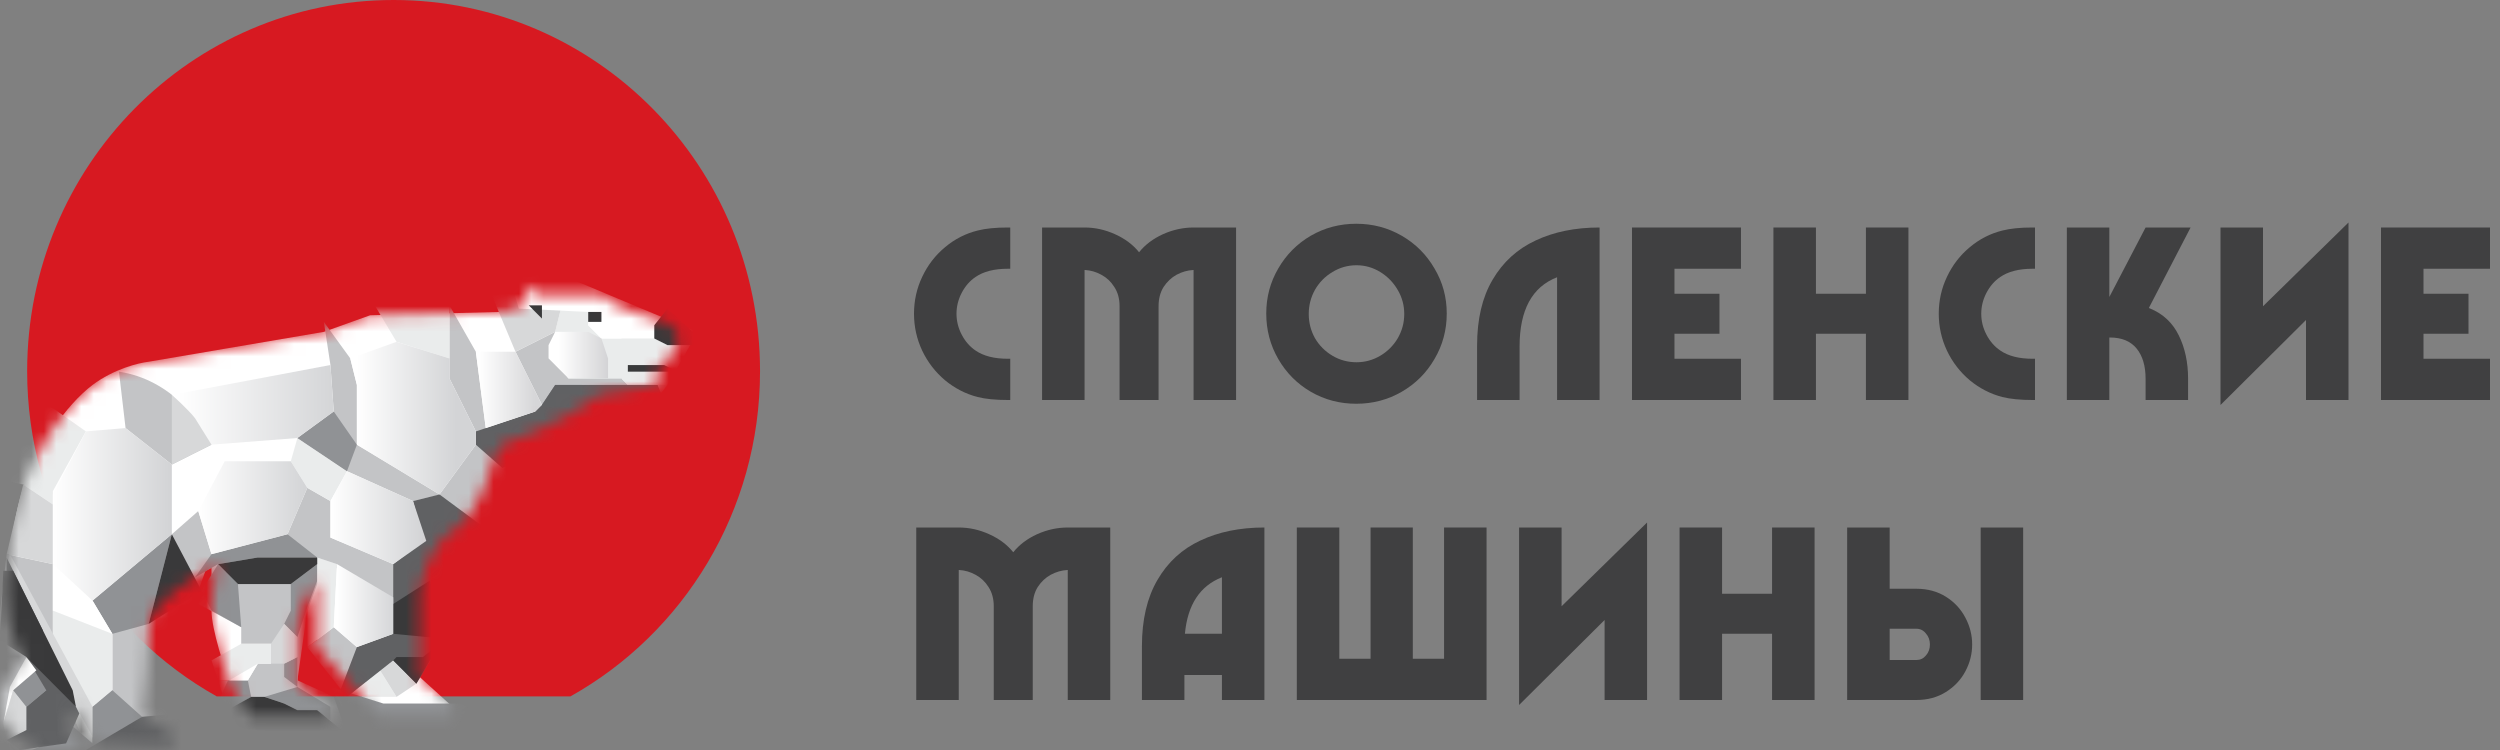 <svg width="200" height="60" viewBox="0 0 200 60" fill="none" xmlns="http://www.w3.org/2000/svg">
<rect x="0" y="0" width="200" height="60" fill="#808080" stroke="none"/>
<path d="M45.632 55.713C54.676 50.657 60.803 40.901 60.803 29.696C60.803 13.296 47.678 0 31.487 0C15.297 0 2.172 13.296 2.172 29.696C2.172 40.901 8.298 50.657 17.342 55.713H45.632Z" fill="#D71921"/>
<mask id="mask0" mask-type="alpha" maskUnits="userSpaceOnUse" x="0" y="22" width="55" height="38">
<path d="M1.851 39.027C1.005 41.575 0.617 45.398 0.529 46.991C0.529 46.991 0.529 51.504 2.115 52.566C1.48 52.991 0.441 54.69 0 55.487C0 56.106 0.053 57.451 0.264 57.876C0.476 58.301 2.291 59.469 3.172 60H6.345V58.938C6.257 59.115 5.552 58.672 5.552 58.672C5.129 58.035 5.728 56.991 6.08 56.548L7.666 59.469L13.747 59.734V58.672L11.367 57.345C11.544 55.752 11.896 52.088 11.896 50.177C11.896 48.266 15.597 46.018 17.448 45.133C17.271 45.752 16.919 47.363 16.919 48.849C16.919 50.336 17.977 53.54 18.505 54.956L20.091 57.345H26.436V56.548L23.792 54.956V50.177C23.792 48.903 24.85 47.168 25.378 46.46V51.77L30.401 57.345H36.217V56.548L33.574 54.159V47.522C33.662 46.372 34.314 43.752 36.217 42.478C38.121 41.204 39.125 38.23 39.39 36.903L40.183 35.575C44.412 34.089 47.056 32.301 47.849 31.593L52.608 30.797V29.469L54.194 27.876V26.549L53.136 25.753L49.964 24.691L48.907 24.16L48.378 23.629H43.091L42.562 22.832L41.505 24.691L39.918 24.956L29.608 25.222L25.907 26.549L11.896 28.938C11.103 29.027 9.094 29.522 7.402 30.797C5.287 32.39 2.908 35.841 1.851 39.027Z" fill="white"/>
</mask>
<g mask="url(#mask0)">
<path d="M1.851 39.027C1.005 41.575 0.617 45.398 0.529 46.991C0.529 46.991 0.529 51.504 2.115 52.566C1.48 52.991 0.441 54.69 0 55.487C0 56.106 0.053 57.451 0.264 57.876C0.476 58.301 2.291 59.469 3.172 60H6.345V58.938C6.257 59.115 5.552 58.672 5.552 58.672C5.129 58.035 5.728 56.991 6.08 56.548L7.666 59.469L13.747 59.734V58.672L11.367 57.345C11.544 55.752 11.896 52.088 11.896 50.177C11.896 48.266 15.597 46.018 17.448 45.133C17.271 45.752 16.919 47.363 16.919 48.849C16.919 50.336 17.977 53.54 18.505 54.956L20.091 57.345H26.436V56.548L23.792 54.956V50.177C23.792 48.903 24.85 47.168 25.378 46.46V51.77L30.401 57.345H36.217V56.548L33.574 54.159V47.522C33.662 46.372 34.314 43.752 36.217 42.478C38.121 41.204 39.125 38.23 39.39 36.903L40.183 35.575C44.412 34.089 47.056 32.301 47.849 31.593L52.608 30.797V29.469L54.194 27.876V26.549L53.136 25.753L49.964 24.691L48.907 24.16L48.378 23.629H43.091L42.562 22.832L41.505 24.691L39.918 24.956L29.608 25.222L25.907 26.549L11.896 28.938C11.103 29.027 9.094 29.522 7.402 30.797C5.287 32.39 2.908 35.841 1.851 39.027Z" fill="white"/>
<path d="M35.953 24.424V30.264L38.068 34.512V35.574L35.16 39.556L28.551 35.574V30.795L28.022 28.672L25.907 25.751L26.436 29.203L26.701 32.919L23.793 35.043L27.758 37.698L33.045 40.087L34.102 43.273L31.459 45.132L26.436 43.008V40.087L24.586 39.025L22.999 42.742L16.919 44.335L15.862 40.884L13.747 42.742L7.402 48.052L8.988 50.707V55.22L7.402 56.547V61.326L17.448 60.264L14.804 50.176L16.439 45.662L16.919 45.397V46.193L15.862 48.317L19.298 50.176V51.503H21.678V53.096H20.62L19.827 54.423H17.448L18.505 57.875L27.758 58.671L26.701 55.751L23.793 54.423L24.586 48.848L25.602 46.724L25.379 44.6L31.459 47.919V50.707L28.551 51.769L26.701 50.176L24.586 51.769L27.758 55.751L31.459 52.83L33.309 54.423L43.355 40.353V34.247L48.378 37.167L53.401 30.795H50.228L49.7 30.264H53.929L54.458 27.61H53.401L49.171 28.672V29.733L49.7 30.264H45.47L44.413 28.672V26.548L41.24 28.141L43.355 32.388V32.919L38.861 34.247L38.068 28.141L35.953 24.424Z" fill="#C3C4C6"/>
<path d="M0.529 44.335L4.23 45.132V52.477L6.08 56.547V57.875L6.609 58.671V61.326L-1.322 60.529L0.529 44.335Z" fill="#C3C4C6"/>
<path d="M9.517 29.733L10.046 34.247L13.747 37.167L16.919 35.574C16.214 33.893 13.747 30.371 9.517 29.733Z" fill="#C3C4C6"/>
<path d="M11.896 49.909L8.988 50.706L7.402 48.051L13.747 42.741L11.896 49.909Z" fill="#909295"/>
<path d="M15.597 46.193L16.919 44.334L22.999 42.741L25.378 44.6H20.62L17.448 45.131L19.034 46.723L19.298 50.175L16.919 48.847L16.126 47.254L17.448 45.131L15.597 46.193Z" fill="#909295"/>
<path d="M23.264 48.847V46.723L25.378 45.131V46.458L24.585 48.582L23.792 50.971L22.735 49.909L23.264 48.847Z" fill="#909295"/>
<path d="M22.735 53.095L23.792 52.564V54.953L26.436 56.546V57.608L25.907 57.343L25.378 56.812H23.792L22.735 56.281L21.149 55.75L23.792 54.953L22.735 54.157V53.095Z" fill="#909295"/>
<path d="M20.091 55.75L19.827 54.422H18.241L16.655 57.874L20.091 55.75Z" fill="#909295"/>
<path d="M4.23 39.291V40.353L1.85 38.76L-0.529 38.229L1.586 30.796L6.873 34.512L4.23 39.291Z" fill="#EAECEC"/>
<path d="M4.23 45.132L7.402 48.052L8.988 50.707V55.22L7.402 56.547V61.326H6.609V58.937L6.08 57.875V56.547L4.23 52.478V45.132Z" fill="#EAECEC"/>
<path d="M16.919 52.831L19.298 51.503H21.677V53.096H20.62L19.827 54.424H17.448L16.919 52.831Z" fill="#EAECEC"/>
<path d="M25.378 46.725V44.601L26.965 45.132L26.7 50.176L24.585 51.769V48.848L25.378 46.725Z" fill="#EAECEC"/>
<path d="M27.758 55.751L30.401 53.627L31.723 55.751H27.758Z" fill="#EAECEC"/>
<path d="M47.056 24.955L45.734 21.238L44.412 26.548V28.672L45.47 30.265H49.7L50.228 30.796H53.401L55.516 27.079H52.343H48.113L47.056 26.017V24.955Z" fill="#EAECEC"/>
<path d="M23.264 36.902L23.792 35.043L27.758 37.698L26.436 40.087L24.585 39.026L23.264 36.902Z" fill="#EAECEC"/>
<path d="M29.344 23.362L31.723 27.344L35.953 28.672V24.424L36.746 21.504L29.344 23.362Z" fill="#EAECEC"/>
<path d="M39.125 23.097L41.24 28.141L44.412 26.548L45.734 21.238L39.125 23.097Z" fill="#D7D8D9"/>
<path d="M1.85 38.76L0.529 44.335L0.775 44.388L0.529 45.132L5.816 55.22L6.08 56.547L7.402 58.937V56.547L0.828 44.4L4.23 45.132V40.353L1.85 38.76Z" fill="#D7D8D9"/>
<path d="M31.723 55.751L33.309 54.689L31.459 52.831L30.401 53.627L31.723 55.751Z" fill="#D7D8D9"/>
<path d="M22.735 49.91L21.677 51.503V53.096H22.735L23.792 52.565V50.972L22.735 49.91Z" fill="#D7D8D9"/>
<path d="M13.747 31.592V37.167L16.919 35.574C16.919 34.088 14.804 32.3 13.747 31.592Z" fill="#D7D8D9"/>
<path d="M0.264 57.875L1.057 55.22L2.115 56.547V58.406L0.529 59.202L0.264 57.875Z" fill="#D7D8D9"/>
<path d="M42.826 32.92L43.884 35.044L50.493 33.185L46.527 30.796H44.412L43.355 32.389L42.826 32.92Z" fill="#909295"/>
<path d="M23.792 35.044L26.7 32.92L28.551 35.575L27.758 37.698L23.792 35.044Z" fill="#909295"/>
<path d="M2.115 52.566L1.057 55.22L2.115 56.548L3.701 55.22V54.689L2.115 52.566Z" fill="#909295"/>
<path d="M5.552 57.875H2.644V58.937H5.287L1.851 60.264L7.402 60.862V61.061L7.593 60.882L9.253 61.061L8.288 60.23L11.367 57.344L8.988 55.22L7.402 56.548V59.468L5.552 57.875Z" fill="#909295"/>
<path d="M26.436 54.955L28.287 58.141L36.217 58.937L37.539 56.282H30.666L26.436 54.955Z" fill="#909295"/>
<path d="M52.608 30.796L53.136 32.123L40.183 37.433L38.068 35.575V34.513L42.826 32.92L43.355 32.389L44.412 30.796H52.608Z" fill="#606163"/>
<path d="M40.183 43.274L35.16 39.557L33.045 40.088L33.838 43.274L31.459 45.132V50.707L28.551 51.769L27.229 55.22L27.758 55.751L31.459 52.831L33.309 54.689L40.183 43.274Z" fill="#606163"/>
<path d="M3.701 55.22L2.115 52.566L0.529 45.663V44.601L3.437 50.442L3.172 52.566L6.08 56.548L6.345 57.079L5.287 59.468L1.586 59.999L0.529 59.203L2.115 58.406V56.548L3.701 55.22Z" fill="#606163"/>
<path d="M11.367 57.344L6.873 59.999L15.862 61.592L14.275 57.079L11.367 57.344Z" fill="#606163"/>
<path d="M41.504 24.69L47.056 24.956V26.017L48.113 27.079H49.7L50.228 26.548H55.78L46.263 22.566L40.711 22.035L41.504 24.69Z" fill="white"/>
<path d="M4.23 48.849V45.132L5.287 45.663L7.402 48.052L8.988 50.707L4.23 48.849Z" fill="white"/>
<path d="M2.115 52.566L2.908 53.628L1.057 55.221L0.264 57.875L0.793 54.955L2.115 52.566Z" fill="white"/>
<path d="M20.62 53.097L18.354 54.424H19.827L20.62 53.097Z" fill="white"/>
<path d="M42.297 24.424H43.355V25.486L42.297 24.424Z" fill="#39393A"/>
<path d="M47.056 24.955H48.114V25.751H47.056V24.955Z" fill="#39393A"/>
<path d="M53.401 24.689L52.343 26.017V27.079L53.401 27.61H56.573L53.401 24.689Z" fill="#39393A"/>
<path d="M50.228 29.203H53.136L54.194 29.733H50.228V29.203Z" fill="#39393A"/>
<path d="M11.896 49.91L13.747 42.742L16.126 47.255L11.896 49.91Z" fill="#39393A"/>
<path d="M17.448 45.131L19.034 46.724H23.264L25.378 45.131V44.6H20.62L17.448 45.131Z" fill="#39393A"/>
<path d="M34.367 46.459L31.459 48.317V50.707L37.01 51.237L34.367 46.459Z" fill="#39393A"/>
<path d="M33.838 52.565H31.723L31.459 52.83L33.309 54.689L35.16 51.503L33.838 52.565Z" fill="#39393A"/>
<path d="M20.091 55.751L17.712 57.078L17.977 58.14L28.287 59.202L25.378 56.813H23.792L22.735 56.282L21.149 55.751H20.091Z" fill="#39393A"/>
<path d="M1.057 45.662L5.816 55.22L6.08 56.547L2.115 52.565L0 51.237L0.264 45.662H1.057Z" fill="#39393A"/>
<path d="M35.953 28.672V30.265L38.068 34.513V35.575L35.16 39.557L28.551 35.575V30.796L28.022 28.672L31.723 27.345L35.953 28.672Z" fill="url(#paint0_linear)"/>
<path d="M27.758 37.696L26.436 40.086V43.006L31.459 45.13L34.102 43.271L33.045 40.086L27.758 37.696Z" fill="url(#paint1_linear)"/>
<path d="M4.23 39.554V45.129L7.402 48.05L13.747 42.74V37.165L10.046 34.245L6.873 34.51L4.23 39.554Z" fill="url(#paint2_linear)"/>
<path d="M17.977 36.901L15.862 40.884L16.919 44.335L23 42.742L24.586 39.025L23.264 36.901H17.977Z" fill="url(#paint3_linear)"/>
<path d="M26.7 50.174L26.964 45.13L31.459 47.785V50.705L28.551 51.767L26.7 50.174Z" fill="url(#paint4_linear)"/>
<path d="M47.056 26.547H44.413L43.884 27.609V28.671L45.47 30.264H48.642V28.671L48.114 27.078L47.056 26.547Z" fill="url(#paint5_linear)"/>
<path d="M41.24 28.139H38.068L38.861 34.245L42.826 32.917L43.355 32.386L41.24 28.139Z" fill="url(#paint6_linear)"/>
<path d="M26.436 29.2L13.747 31.59C13.747 31.59 14.978 32.67 15.597 33.448L16.919 35.572L23.792 35.041L26.7 32.917L26.436 29.2Z" fill="url(#paint7_linear)"/>
</g>
<path d="M80.62 32C79.647 32 78.84 31.92 78.2 31.76C77.24 31.507 76.373 31.06 75.6 30.42C74.827 29.767 74.22 28.98 73.78 28.06C73.34 27.127 73.12 26.14 73.12 25.1C73.12 24.047 73.34 23.06 73.78 22.14C74.22 21.207 74.827 20.42 75.6 19.78C76.373 19.127 77.247 18.68 78.22 18.44C78.847 18.28 79.647 18.2 80.62 18.2H80.82V21.5H80.62C79.54 21.5 78.68 21.72 78.04 22.16C77.587 22.467 77.22 22.887 76.94 23.42C76.66 23.953 76.52 24.513 76.52 25.1C76.52 25.687 76.66 26.247 76.94 26.78C77.22 27.313 77.587 27.733 78.04 28.04C78.68 28.48 79.54 28.7 80.62 28.7H80.82V32H80.62Z" fill="#404041"/>
<path d="M83.366 18.2H86.766C87.606 18.2 88.42 18.38 89.206 18.74C90.006 19.1 90.646 19.58 91.126 20.18C91.606 19.58 92.24 19.1 93.026 18.74C93.826 18.38 94.646 18.2 95.486 18.2H98.886V32H95.486V21.6H95.446C94.993 21.627 94.553 21.753 94.126 21.98C93.713 22.207 93.366 22.533 93.086 22.96C92.82 23.387 92.686 23.9 92.686 24.5V32H89.566V24.5C89.566 23.9 89.426 23.387 89.146 22.96C88.88 22.533 88.533 22.207 88.106 21.98C87.693 21.753 87.26 21.627 86.806 21.6H86.766V32H83.366V18.2Z" fill="#404041"/>
<path d="M108.5 32.3C107.18 32.3 105.966 31.98 104.86 31.34C103.766 30.7 102.9 29.827 102.26 28.72C101.62 27.613 101.3 26.4 101.3 25.08C101.3 23.773 101.62 22.573 102.26 21.48C102.9 20.373 103.766 19.5 104.86 18.86C105.966 18.22 107.18 17.9 108.5 17.9C109.82 17.9 111.033 18.22 112.14 18.86C113.246 19.5 114.12 20.373 114.76 21.48C115.413 22.573 115.74 23.773 115.74 25.08C115.74 26.4 115.413 27.613 114.76 28.72C114.12 29.827 113.246 30.7 112.14 31.34C111.033 31.98 109.82 32.3 108.5 32.3ZM108.52 28.98C109.2 28.98 109.833 28.807 110.42 28.46C111.006 28.113 111.473 27.647 111.82 27.06C112.166 26.46 112.34 25.813 112.34 25.12C112.34 24.427 112.166 23.787 111.82 23.2C111.473 22.6 111.006 22.12 110.42 21.76C109.833 21.4 109.2 21.22 108.52 21.22C107.826 21.22 107.186 21.4 106.6 21.76C106.013 22.107 105.546 22.58 105.2 23.18C104.866 23.78 104.7 24.427 104.7 25.12C104.7 25.813 104.866 26.46 105.2 27.06C105.546 27.647 106.013 28.113 106.6 28.46C107.186 28.807 107.826 28.98 108.52 28.98Z" fill="#404041"/>
<path d="M127.967 32H124.567V22.18C122.567 22.953 121.567 24.8 121.567 27.72V32H118.167V27.64C118.167 25.533 118.581 23.78 119.407 22.38C120.234 20.967 121.381 19.92 122.847 19.24C124.314 18.547 126.021 18.2 127.967 18.2V32Z" fill="#404041"/>
<path d="M130.558 18.2H139.278V21.5H133.958V23.5H137.558V26.7H133.958V28.7H139.278V32H130.558V18.2Z" fill="#404041"/>
<path d="M141.874 18.2H145.274V23.5H149.274V18.2H152.674V32H149.274V26.7H145.274V32H141.874V18.2Z" fill="#404041"/>
<path d="M162.6 32C161.627 32 160.82 31.92 160.18 31.76C159.22 31.507 158.354 31.06 157.58 30.42C156.807 29.767 156.2 28.98 155.76 28.06C155.32 27.127 155.1 26.14 155.1 25.1C155.1 24.047 155.32 23.06 155.76 22.14C156.2 21.207 156.807 20.42 157.58 19.78C158.354 19.127 159.227 18.68 160.2 18.44C160.827 18.28 161.627 18.2 162.6 18.2H162.8V21.5H162.6C161.52 21.5 160.66 21.72 160.02 22.16C159.567 22.467 159.2 22.887 158.92 23.42C158.64 23.953 158.5 24.513 158.5 25.1C158.5 25.687 158.64 26.247 158.92 26.78C159.2 27.313 159.567 27.733 160.02 28.04C160.66 28.48 161.52 28.7 162.6 28.7H162.8V32H162.6Z" fill="#404041"/>
<path d="M165.347 18.2H168.747V23.76L171.647 18.2H175.247L171.907 24.64L172.007 24.68C173.047 25.107 173.814 25.827 174.307 26.84C174.8 27.84 175.047 28.993 175.047 30.3V32H171.647V30.3C171.647 29.273 171.407 28.467 170.927 27.88C170.447 27.293 169.734 27 168.787 27H168.747V32H165.347V18.2Z" fill="#404041"/>
<path d="M177.64 18.2H181.04V24.5L187.88 17.8V32H184.48V25.6L177.64 32.4V18.2Z" fill="#404041"/>
<path d="M190.48 18.2H199.2V21.5H193.88V23.5H197.48V26.7H193.88V28.7H199.2V32H190.48V18.2Z" fill="#404041"/>
<path d="M73.3 42.2H76.7C77.54 42.2 78.353 42.38 79.14 42.74C79.94 43.1 80.58 43.58 81.06 44.18C81.54 43.58 82.173 43.1 82.96 42.74C83.76 42.38 84.58 42.2 85.42 42.2H88.82V56H85.42V45.6H85.38C84.927 45.627 84.487 45.753 84.06 45.98C83.647 46.207 83.3 46.533 83.02 46.96C82.753 47.387 82.62 47.9 82.62 48.5V56H79.5V48.5C79.5 47.9 79.36 47.387 79.08 46.96C78.813 46.533 78.467 46.207 78.04 45.98C77.627 45.753 77.193 45.627 76.74 45.6H76.7V56H73.3V42.2Z" fill="#404041"/>
<path d="M91.353 51.72C91.353 49.587 91.767 47.813 92.593 46.4C93.42 44.973 94.567 43.92 96.033 43.24C97.5 42.547 99.207 42.2 101.153 42.2V56H97.753V54H94.753V56H91.353V51.72ZM97.753 50.7V46.18C95.993 46.873 95.007 48.38 94.793 50.7H97.753Z" fill="#404041"/>
<path d="M103.745 42.2H107.145V52.7H109.645V42.2H113.025V52.7H115.525V42.2H118.925V56H103.745V42.2Z" fill="#404041"/>
<path d="M121.527 42.2H124.927V48.5L131.767 41.8V56H128.367V49.6L121.527 56.4V42.2Z" fill="#404041"/>
<path d="M134.366 42.2H137.766V47.5H141.766V42.2H145.166V56H141.766V50.7H137.766V56H134.366V42.2Z" fill="#404041"/>
<path d="M147.773 42.2H151.173V47.1H153.313C154.206 47.1 154.993 47.313 155.673 47.74C156.353 48.167 156.873 48.727 157.233 49.42C157.593 50.1 157.773 50.813 157.773 51.56C157.773 52.307 157.593 53.02 157.233 53.7C156.873 54.38 156.353 54.933 155.673 55.36C154.993 55.787 154.206 56 153.313 56H147.773V42.2ZM158.453 42.2H161.853V56H158.453V42.2ZM153.313 52.8C153.619 52.8 153.873 52.68 154.073 52.44C154.286 52.2 154.393 51.907 154.393 51.56C154.393 51.213 154.286 50.92 154.073 50.68C153.873 50.427 153.619 50.3 153.313 50.3H151.173V52.8H153.313Z" fill="#404041"/>
<defs>
<linearGradient id="paint0_linear" x1="36.482" y1="31.858" x2="28.551" y2="31.858" gradientUnits="userSpaceOnUse">
<stop stop-color="#D3D4D6"/>
<stop offset="1" stop-color="white"/>
</linearGradient>
<linearGradient id="paint1_linear" x1="33.838" y1="41.944" x2="26.436" y2="41.944" gradientUnits="userSpaceOnUse">
<stop stop-color="#D3D4D6"/>
<stop offset="1" stop-color="white"/>
</linearGradient>
<linearGradient id="paint2_linear" x1="13.747" y1="41.413" x2="4.23" y2="41.413" gradientUnits="userSpaceOnUse">
<stop stop-color="#D2D3D5"/>
<stop offset="1" stop-color="white"/>
</linearGradient>
<linearGradient id="paint3_linear" x1="24.321" y1="40.884" x2="15.862" y2="40.884" gradientUnits="userSpaceOnUse">
<stop stop-color="#D4D5D7"/>
<stop offset="1" stop-color="white"/>
</linearGradient>
<linearGradient id="paint4_linear" x1="31.723" y1="49.112" x2="26.964" y2="49.112" gradientUnits="userSpaceOnUse">
<stop stop-color="#D3D4D6"/>
<stop offset="1" stop-color="white"/>
</linearGradient>
<linearGradient id="paint5_linear" x1="48.642" y1="28.671" x2="44.677" y2="28.671" gradientUnits="userSpaceOnUse">
<stop stop-color="#D4D4D6"/>
<stop offset="1" stop-color="white"/>
</linearGradient>
<linearGradient id="paint6_linear" x1="38.332" y1="30.794" x2="42.826" y2="30.794" gradientUnits="userSpaceOnUse">
<stop stop-color="white"/>
<stop offset="1" stop-color="#D6D6D8"/>
</linearGradient>
<linearGradient id="paint7_linear" x1="26.436" y1="31.855" x2="14.275" y2="31.855" gradientUnits="userSpaceOnUse">
<stop stop-color="#D5D6D8"/>
<stop offset="1" stop-color="white"/>
</linearGradient>
</defs>
</svg>
